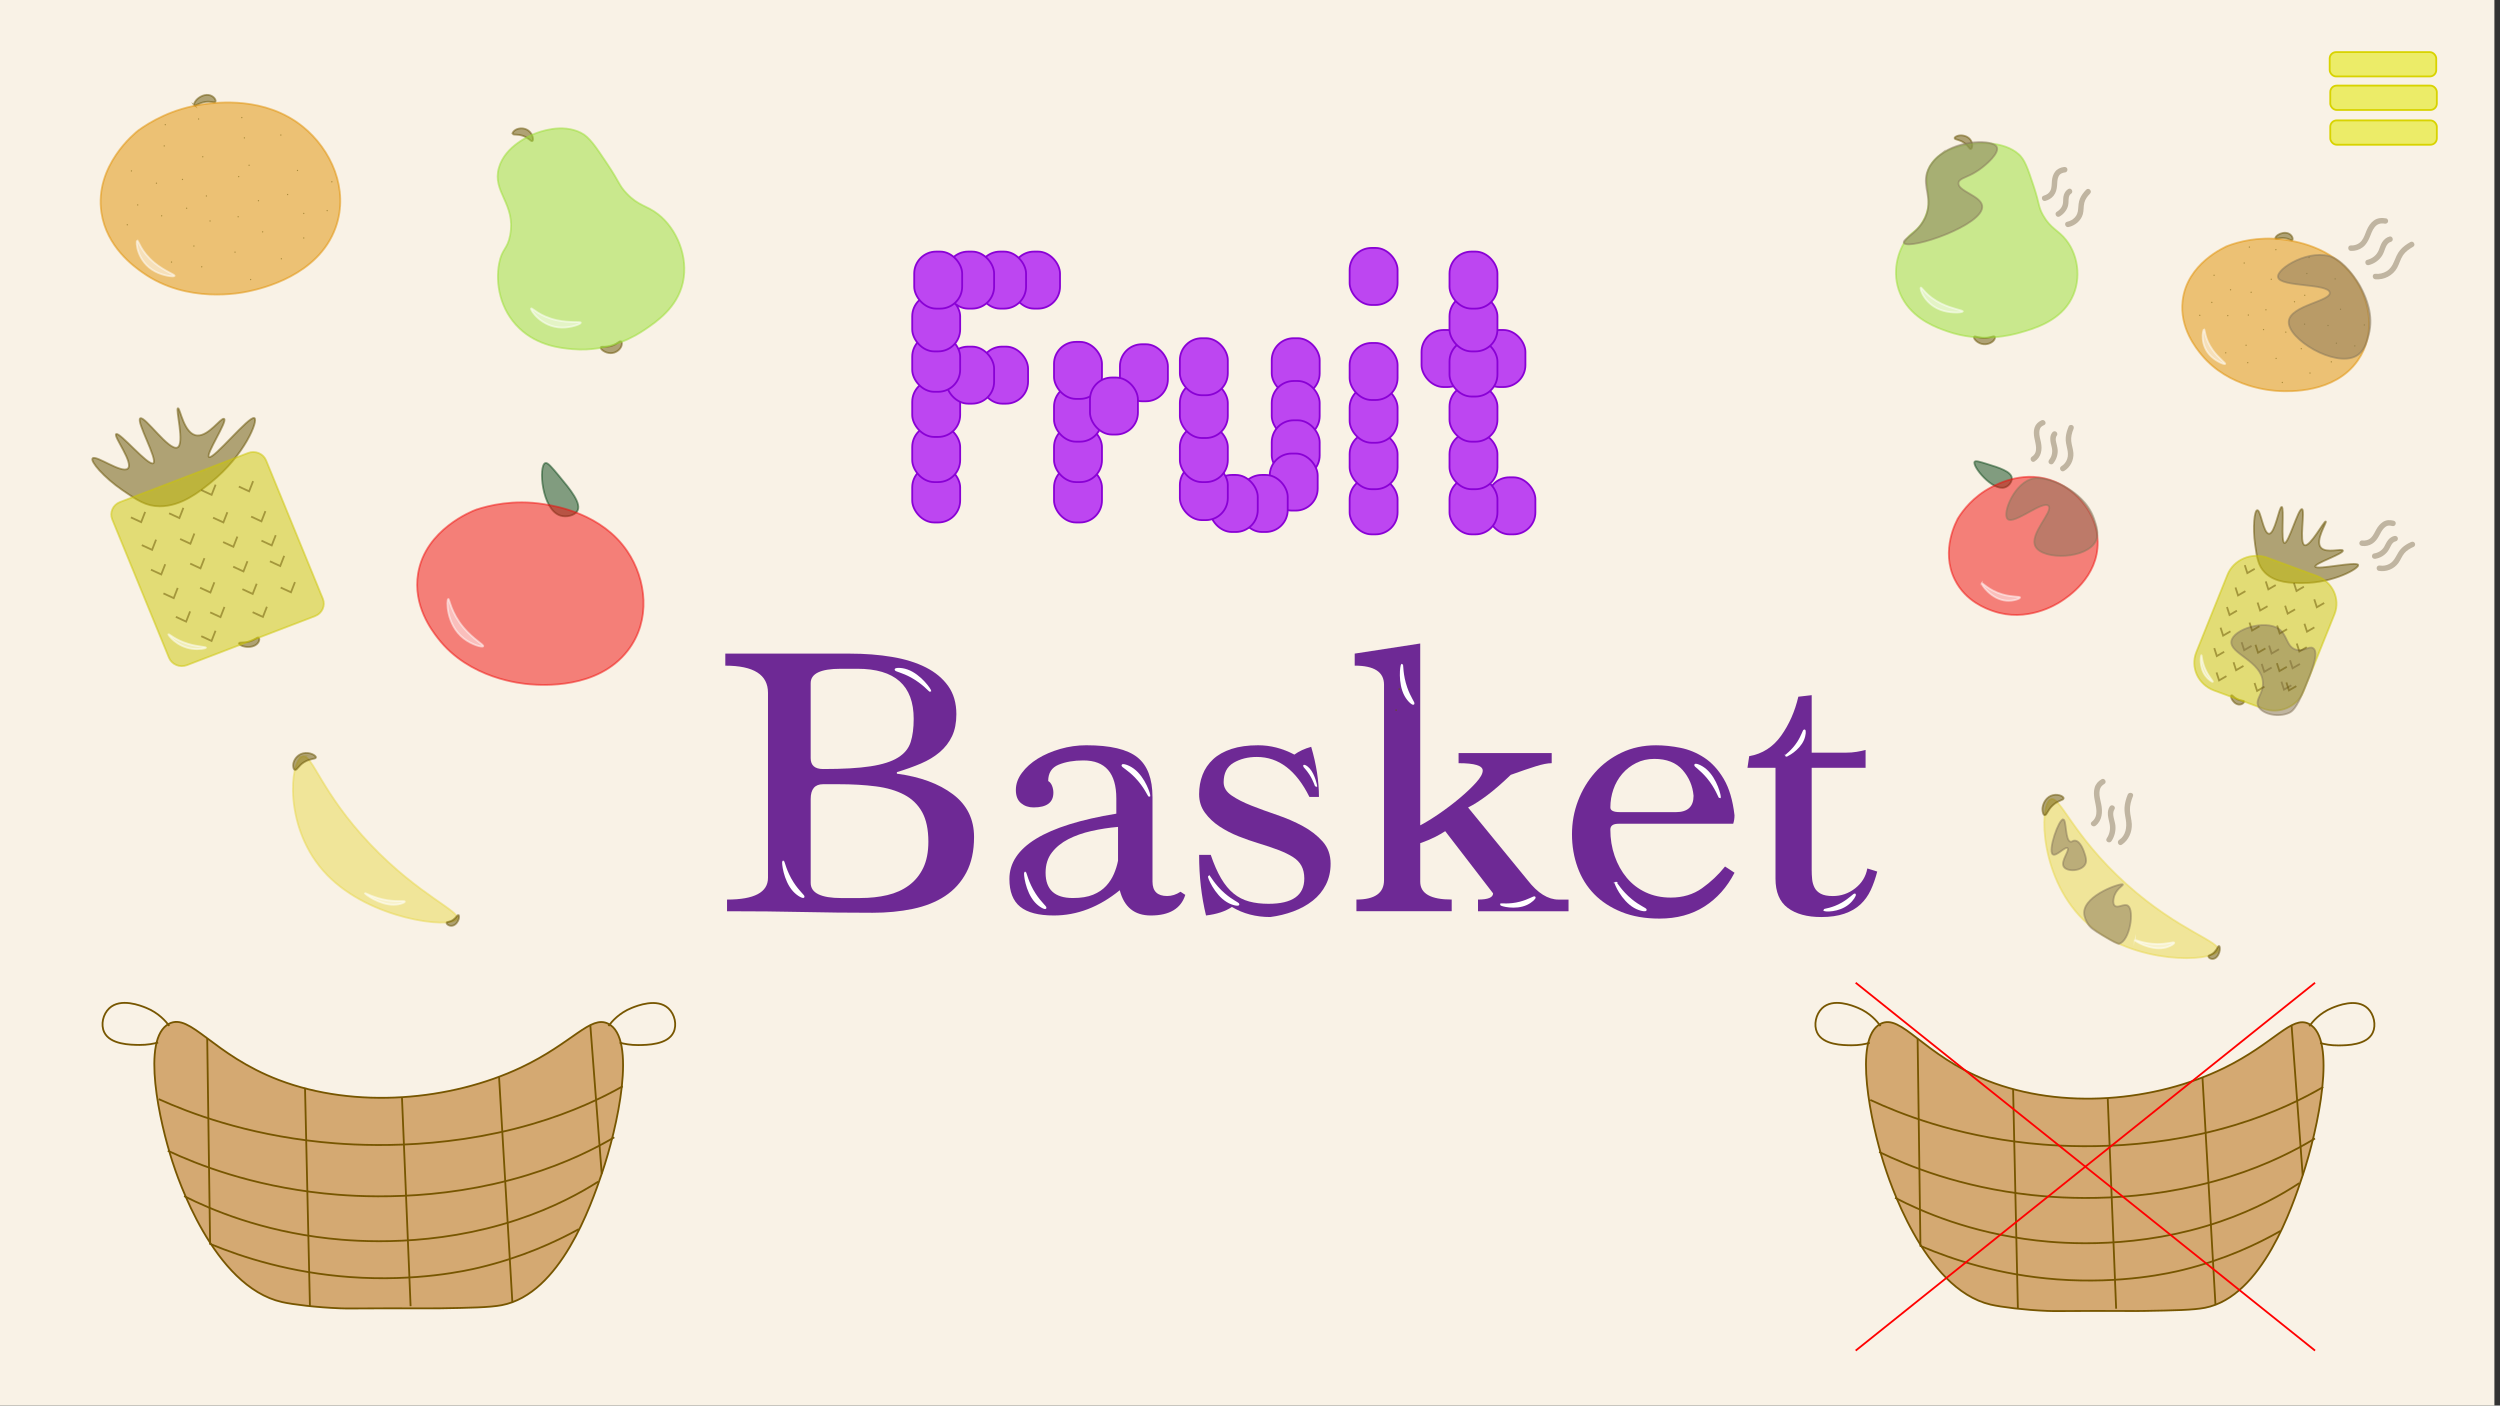 <?xml version="1.0" encoding="UTF-8"?><svg id="Layer_1" xmlns="http://www.w3.org/2000/svg" width="1366" height="768" viewBox="0 0 1366 768"><rect x="0" y="0" width="1366" height="768" fill="#333333" stroke="none"/><defs><style>.cls-1,.cls-2{stroke:#665302;}.cls-1,.cls-2,.cls-3,.cls-4,.cls-5,.cls-6,.cls-7,.cls-8,.cls-9,.cls-10,.cls-11,.cls-12,.cls-13,.cls-14,.cls-15,.cls-16,.cls-17{stroke-miterlimit:10;}.cls-1,.cls-2,.cls-3,.cls-4,.cls-5,.cls-6,.cls-7,.cls-8,.cls-9,.cls-10,.cls-18{opacity:.5;}.cls-1,.cls-17{fill:none;}.cls-2,.cls-19{fill:#665302;}.cls-3{stroke:#87775b;}.cls-3,.cls-20{fill:#87775b;}.cls-4,.cls-14{fill:#fff;stroke:#fff;}.cls-5{fill:#f00d0b;stroke:#f00d0b;}.cls-6{fill:#e8d84c;stroke:#e8d84c;}.cls-7{fill:#9ade35;stroke:#9ade35;}.cls-8{fill:#0a4719;stroke:#0a4719;}.cls-9{fill:#ccc604;stroke:#ccc604;}.cls-10{fill:#e09102;stroke:#e09102;}.cls-11{fill:#ecec68;stroke:#d8d300;}.cls-12{fill:red;}.cls-12,.cls-13{stroke:red;}.cls-13{fill:#ff0016;}.cls-15{fill:#d4a972;}.cls-15,.cls-17{stroke:#775600;}.cls-16{fill:#bd46f1;stroke:#8901d5;}.cls-21{fill:#f9f2e6;}.cls-21,.cls-22,.cls-20,.cls-19{stroke-width:0px;}.cls-22{fill:#6e2995;}</style></defs><rect class="cls-21" x="-3.06" y="-2.03" width="1366" height="771"/><path class="cls-2" d="m339.28,186.53c.76.29.59,1.82.16,2.83-.7,1.62-2.82,3.62-5.77,3.61-3.2,0-5.85-2.38-5.4-3.2.38-.69,2.71.21,5.92-.79,3.07-.96,4.18-2.8,5.08-2.46Z"/><path class="cls-2" d="m280.17,73.15c-.4-.67.74-1.78,1.74-2.32,1.6-.86,4.57-1.18,6.85.56,2.48,1.9,2.98,5.33,2.09,5.71-.75.32-1.96-1.77-5.12-2.88-3.01-1.06-5.08-.27-5.56-1.07Z"/><path class="cls-7" d="m317.49,72.57c4.51,2.29,7.84,7.29,14.5,17.27,6.59,9.87,6.22,11.47,10.43,15.88,6.69,7,10.94,6.46,17.18,11.34,10.16,7.95,16.68,23.3,13.53,37.32-3.1,13.78-14.46,21.45-20.95,25.84-3.84,2.59-18.84,12.4-39.36,10.56-6.12-.55-18.85-1.69-28.99-11.35-10.65-10.14-13.17-24.65-11.12-35.44,1.57-8.28,4.53-7.53,6.03-15.5,3.23-17.17-9.97-23.55-6.13-36.88,3.42-11.89,16.99-17.55,19.6-18.57,2.41-.94,14.79-5.8,25.28-.46Z"/><path class="cls-4" d="m290.19,168.51c-.67.64,5.56,10.34,16.8,10.48,5.12.06,10.34-1.87,10.39-2.64.05-.82-5.86.19-13.1-1.38-9.54-2.07-13.59-6.94-14.09-6.46Z"/><rect class="cls-16" x="812.74" y="260.81" width="26.19" height="31.16" rx="12" ry="12"/><rect class="cls-16" x="694.88" y="184.8" width="26.19" height="31.16" rx="12" ry="12"/><rect class="cls-16" x="694.88" y="208.17" width="26.19" height="31.16" rx="12" ry="12"/><rect class="cls-16" x="694.88" y="229.65" width="26.19" height="31.16" rx="12" ry="12"/><rect class="cls-16" x="693.79" y="247.82" width="26.19" height="31.16" rx="12" ry="12"/><rect class="cls-16" x="737.44" y="260.81" width="26.19" height="31.16" rx="12" ry="12"/><rect class="cls-16" x="737.44" y="236.14" width="26.19" height="31.16" rx="12" ry="12"/><rect class="cls-16" x="737.44" y="210.77" width="26.19" height="31.16" rx="12" ry="12"/><rect class="cls-16" x="677.42" y="259.51" width="26.19" height="31.16" rx="12" ry="12"/><rect class="cls-16" x="737.44" y="187.4" width="26.19" height="31.16" rx="12" ry="12"/><rect class="cls-16" x="575.92" y="254.32" width="26.19" height="31.16" rx="12" ry="12"/><rect class="cls-16" x="661.05" y="259.51" width="26.19" height="31.16" rx="12" ry="12"/><rect class="cls-16" x="644.68" y="253.02" width="26.19" height="31.16" rx="12" ry="12"/><rect class="cls-11" x="1272.94" y="28.47" width="58.22" height="13.3" rx="3.5" ry="3.5"/><rect class="cls-16" x="575.92" y="232.25" width="26.19" height="31.16" rx="12" ry="12"/><rect class="cls-16" x="575.92" y="210.17" width="26.19" height="31.16" rx="12" ry="12"/><rect class="cls-16" x="575.92" y="186.8" width="26.19" height="31.16" rx="12" ry="12"/><rect class="cls-16" x="498.44" y="254.32" width="26.19" height="31.16" rx="12" ry="12"/><rect class="cls-16" x="498.44" y="232.25" width="26.19" height="31.16" rx="12" ry="12"/><rect class="cls-16" x="498.44" y="207.58" width="26.19" height="31.16" rx="12" ry="12"/><rect class="cls-16" x="535.54" y="189.4" width="26.19" height="31.16" rx="12" ry="12"/><rect class="cls-16" x="516.99" y="189.4" width="26.19" height="31.16" rx="12" ry="12"/><rect class="cls-16" x="498.44" y="182.91" width="26.19" height="31.16" rx="12" ry="12"/><rect class="cls-16" x="498.44" y="160.84" width="26.19" height="31.16" rx="12" ry="12"/><rect class="cls-16" x="553" y="137.47" width="26.19" height="31.16" rx="12" ry="12"/><rect class="cls-16" x="534.45" y="137.47" width="26.19" height="31.16" rx="12" ry="12"/><rect class="cls-16" x="516.99" y="137.47" width="26.19" height="31.16" rx="12" ry="12"/><rect class="cls-16" x="499.53" y="137.47" width="26.19" height="31.16" rx="12" ry="12"/><rect class="cls-16" x="644.68" y="232.25" width="26.19" height="31.16" rx="12" ry="12"/><rect class="cls-16" x="644.68" y="208.17" width="26.19" height="31.16" rx="12" ry="12"/><rect class="cls-16" x="611.94" y="188.1" width="26.19" height="31.16" rx="12" ry="12"/><rect class="cls-16" x="595.57" y="206.28" width="26.19" height="31.16" rx="12" ry="12"/><rect class="cls-16" x="644.68" y="184.8" width="26.19" height="31.16" rx="12" ry="12"/><rect class="cls-16" x="737.44" y="135.47" width="26.19" height="31.16" rx="12" ry="12"/><rect class="cls-16" x="776.73" y="180.31" width="26.19" height="31.16" rx="12" ry="12"/><rect class="cls-16" x="807.29" y="180.31" width="26.19" height="31.16" rx="12" ry="12"/><rect class="cls-16" x="792.01" y="260.81" width="26.19" height="31.16" rx="12" ry="12"/><rect class="cls-16" x="792.01" y="236.14" width="26.19" height="31.16" rx="12" ry="12"/><rect class="cls-16" x="792.01" y="210.17" width="26.19" height="31.16" rx="12" ry="12"/><rect class="cls-16" x="792.01" y="185.51" width="26.19" height="31.16" rx="12" ry="12"/><rect class="cls-16" x="792.01" y="160.84" width="26.19" height="31.16" rx="12" ry="12"/><rect class="cls-16" x="792.01" y="137.47" width="26.19" height="31.16" rx="12" ry="12"/><path class="cls-22" d="m490.06,422.74c12.72,1.7,22.93,5.45,30.62,11.25,7.69,5.8,11.54,13.59,11.54,23.35,0,7.64-1.41,14.12-4.23,19.43s-6.7,9.59-11.63,12.84c-4.94,3.26-10.81,5.59-17.63,7.01s-14.14,2.12-21.98,2.12c-13.01,0-25.74-.14-38.2-.42-12.46-.29-26.22-.42-41.3-.42v-6.37c14.92,0,22.38-3.96,22.38-11.89v-101.06c0-9.91-7.77-14.86-23.32-14.86v-6.58h67.97c8.3,0,16.02.6,23.15,1.8,7.13,1.2,13.28,3.11,18.45,5.73,5.17,2.62,9.25,6.02,12.22,10.19,2.97,4.18,4.46,9.31,4.46,15.39,0,4.67-.79,8.67-2.36,12-1.57,3.33-3.81,6.23-6.71,8.71-2.91,2.48-6.36,4.56-10.36,6.26s-8.36,3.26-13.07,4.67v.85Zm-30.69-57.32c-10.95,0-16.42,2.62-16.42,7.86v40.97c0,3.96,2.27,5.95,6.8,5.95,10.79,0,19.43-.49,25.92-1.49,6.49-.99,11.49-2.58,15.01-4.78,3.52-2.19,5.82-5.02,6.92-8.49,1.09-3.47,1.64-7.68,1.64-12.63,0-18.26-10.24-27.39-30.73-27.39h-9.15Zm10.71,125.26c5.3,0,10.21-.53,14.73-1.59s8.46-2.83,11.81-5.31c3.35-2.47,5.96-5.66,7.83-9.55,1.87-3.89,2.81-8.67,2.81-14.33,0-6.65-1.13-12.03-3.39-16.13-2.26-4.1-5.54-7.29-9.82-9.55-4.29-2.26-9.47-3.79-15.55-4.56-6.08-.78-12.86-1.17-20.34-1.17h-8.42c-4.52,0-6.78,2.69-6.78,8.07v45.86c0,5.52,5.61,8.28,16.83,8.28h10.29Z"/><path class="cls-22" d="m647.64,488.97c-2.36,7.5-8.64,11.25-18.84,11.25-8.95,0-14.6-4.6-16.96-13.8-11.31,9.2-23.32,13.8-36.04,13.8-8.33,0-14.45-1.59-18.37-4.78-3.93-3.18-5.89-8.24-5.89-15.18,0-17.41,19.47-29.3,58.42-35.67v-8.28c0-13.87-6.01-20.81-18.02-20.81-5.22,0-9.72.78-13.51,2.33-3.79,1.56-5.69,4.53-5.69,8.92.94.57,1.65,1.45,2.12,2.65.47,1.2.71,2.44.71,3.71,0,5.38-3.62,8.07-10.84,8.07-2.67,0-4.95-.78-6.83-2.33-1.88-1.56-2.83-3.96-2.83-7.22s1.1-6.37,3.31-9.34c2.2-2.97,5.08-5.55,8.62-7.75,3.54-2.19,7.64-3.96,12.29-5.31,4.64-1.34,9.41-2.02,14.29-2.02,13.07,0,22.37,2.2,27.88,6.58,5.51,4.39,8.27,11.68,8.27,21.87v46.07c0,5.24,2.67,7.85,8.01,7.85,2.51,0,4.95-.78,7.3-2.33l2.59,1.7Zm-36.75-37.15c-4.9.42-9.72,1.17-14.46,2.23s-8.97,2.55-12.68,4.46c-3.71,1.91-6.72,4.35-9.01,7.33-2.29,2.97-3.43,6.65-3.43,11.04,0,9.2,4.98,13.8,14.93,13.8,4.42,0,8.1-.6,11.02-1.8,2.92-1.2,5.29-2.79,7.11-4.78,1.82-1.98,3.24-4.17,4.27-6.58,1.03-2.41,1.78-4.81,2.25-7.22v-18.47Z"/><path class="cls-22" d="m715.48,435.47c-7.22-14.58-16.81-21.87-28.74-21.87-4.87,0-9.11,1.07-12.72,3.19-3.61,2.13-5.42,5.68-5.42,10.64,0,2.84,1.45,5.25,4.36,7.24,2.9,1.99,6.52,3.83,10.84,5.53,4.32,1.7,8.99,3.4,14.02,5.11,5.03,1.71,9.7,3.73,14.02,6.07,4.32,2.34,7.93,5.14,10.84,8.41,2.9,3.26,4.36,7.31,4.36,12.13,0,4.26-.87,8.09-2.59,11.49-1.73,3.41-4.12,6.32-7.19,8.73-3.06,2.41-6.6,4.36-10.6,5.85-4,1.49-8.21,2.51-12.6,3.08-7.86,0-14.84-1.84-20.97-5.52-3.46,2.4-8.17,3.96-14.13,4.67-2.51-10.33-3.77-21.37-3.77-33.12h6.36c1.73,5.1,3.61,9.38,5.65,12.84,2.04,3.47,4.32,6.23,6.83,8.28,2.51,2.05,5.34,3.5,8.48,4.35,3.14.85,6.67,1.27,10.6,1.27,13.03,0,19.55-4.6,19.55-13.8,0-2.69-.51-4.99-1.53-6.9-1.02-1.91-2.59-3.54-4.71-4.88-2.12-1.34-4.75-2.62-7.89-3.82-3.14-1.2-6.83-2.44-11.07-3.72-3.3-.99-6.83-2.23-10.6-3.71-3.77-1.49-7.26-3.29-10.48-5.41-3.22-2.12-5.89-4.63-8.01-7.54-2.12-2.9-3.18-6.26-3.18-10.08s.62-7.36,1.88-10.62c1.25-3.25,3.18-6.08,5.77-8.49,2.59-2.41,5.93-4.28,10.01-5.63,4.08-1.34,8.95-2.02,14.6-2.02,6.75,0,13.35,1.7,19.79,5.1,2.51-1.84,5.57-3.25,9.19-4.25,2.83,9.63,4.24,18.76,4.24,27.39h-5.18Z"/><path class="cls-22" d="m807.58,497.89v-6.37c5.49,0,8.24-1.13,8.24-3.4l-26.15-33.97c-1.73,1.13-3.65,2.23-5.77,3.29s-4.75,2.16-7.89,3.29v21.02c0,6.51,5.73,9.77,17.2,9.77v6.37h-52.06v-6.37c10.05,0,15.08-3.54,15.08-10.62v-106.79c0-6.93-5.34-10.4-16.02-10.4v-6.58l35.8-5.52v99.36c2.98-1.56,6.44-3.68,10.36-6.37,3.92-2.69,7.66-5.52,11.19-8.49,3.53-2.97,6.52-5.8,8.95-8.49,2.43-2.69,3.65-4.88,3.65-6.58,0-2.69-4.4-4.03-13.19-4.03v-5.52h50.88v5.52c-2.2,0-5.11.57-8.71,1.7-3.62,1.13-8.17,2.69-13.66,4.67-4.71,4.53-8.99,8.25-12.84,11.15-3.85,2.9-7.34,5.13-10.48,6.69l32.51,39.7c5.5,7.08,11.15,10.62,16.96,10.62h5.42v6.37h-49.47Z"/><path class="cls-22" d="m947.74,476.87c-4.09,7.93-9.58,14.09-16.49,18.47-6.91,4.39-15.08,6.58-24.5,6.58-7.85,0-14.76-1.2-20.73-3.61-5.97-2.41-10.95-5.66-14.96-9.77-4-4.1-7.03-8.99-9.07-14.65-2.04-5.66-3.06-11.68-3.06-18.05s1.1-12.45,3.3-18.26c2.2-5.8,5.3-10.97,9.3-15.5,4-4.53,8.83-8.14,14.49-10.83,5.65-2.69,11.93-4.03,18.84-4.03,4.24,0,8.68.46,13.31,1.38,4.63.92,8.99,2.73,13.07,5.41,4.08,2.69,7.62,6.55,10.6,11.57,2.98,5.03,4.95,11.64,5.89,19.85,0,1.7-.23,3.26-.71,4.67h-62.66c-2.98,0-4.47,1.06-4.47,3.18,0,5.1.78,9.91,2.36,14.44,1.57,4.53,3.77,8.49,6.6,11.89,2.83,3.4,6.28,6.05,10.37,7.96,4.08,1.91,8.63,2.87,13.66,2.87,6.6,0,12.29-1.7,17.08-5.1,4.79-3.4,8.99-7.36,12.6-11.89l5.18,3.4Zm-32.04-33.12c6.44,0,9.66-2.97,9.66-8.92-.47-5.38-2.47-10.08-6.01-14.12-3.53-4.03-8.68-6.05-15.43-6.05-3.62,0-6.91.74-9.89,2.23-2.98,1.49-5.54,3.47-7.65,5.94-2.12,2.48-3.73,5.31-4.83,8.49-1.1,3.18-1.65,6.48-1.65,9.87,0,1.7,1.73,2.55,5.18,2.55h30.62Z"/><path class="cls-22" d="m1025.71,476.24c-.94,3.68-2.12,7.04-3.53,10.08-1.41,3.04-3.3,5.66-5.65,7.86-2.36,2.2-5.3,3.89-8.83,5.09-3.53,1.2-7.74,1.8-12.6,1.8-7.7,0-13.78-1.67-18.26-4.99-4.48-3.32-6.71-8.67-6.71-16.03v-60.51h-15.31l.94-6.37c7.22-1.27,13.03-4.99,17.43-11.15,4.39-6.16,7.54-13.27,9.42-21.34l7.3-.85v31.42h18.61c2.2,0,4.2-.15,6.01-.46,1.8-.31,3.41-.65,4.83-1.02v9.77h-29.45v55.84c0,1.7.08,3.36.24,4.99.15,1.63.59,3.15,1.29,4.56.71,1.42,1.84,2.55,3.42,3.4,1.57.85,3.77,1.27,6.6,1.27,4.55,0,8.63-1.41,12.25-4.25,3.61-2.83,5.81-6.44,6.6-10.83l5.42,1.7Z"/><path class="cls-2" d="m106.22,57.56c-.59-.38.18-1.87.98-2.81,1.29-1.51,4.04-3.23,6.75-2.87,2.94.4,4.43,3.07,3.69,3.82-.63.64-2.41-.55-5.77.05-3.21.57-4.96,2.25-5.66,1.8Z"/><path class="cls-10" d="m75.61,71.22c5.96-4.29,18.32-11.96,35.93-14.31,6.81-.91,33.2-4.42,53.89,12.26,15.37,12.39,25.5,34.25,17.96,55.19-9.49,26.36-40.5,33.27-47.15,34.75-4.54,1.01-33.98,7.1-58.38-10.22-4.66-3.31-19.63-13.93-22.45-32.71-3.86-25.62,18.33-43.51,20.21-44.97Z"/><g class="cls-18"><path class="cls-19" d="m153.45,74.16c.48,0,.48-.75,0-.75s-.48.75,0,.75h0Z"/></g><g class="cls-18"><path class="cls-19" d="m133.54,75.71c.48,0,.48-.75,0-.75s-.48.75,0,.75h0Z"/></g><g class="cls-18"><path class="cls-19" d="m141.22,110.03c.48,0,.48-.75,0-.75s-.48.75,0,.75h0Z"/></g><g class="cls-18"><path class="cls-19" d="m162.55,93.52c.48,0,.48-.75,0-.75s-.48.75,0,.75h0Z"/></g><g class="cls-18"><path class="cls-19" d="m89.74,80.1c.48,0,.48-.75,0-.75s-.48.75,0,.75h0Z"/></g><g class="cls-18"><path class="cls-19" d="m108.51,65.39c.48,0,.48-.75,0-.75s-.48.75,0,.75h0Z"/></g><g class="cls-18"><path class="cls-19" d="m112.78,107.45c.48,0,.48-.75,0-.75s-.48.75,0,.75h0Z"/></g><g class="cls-18"><path class="cls-19" d="m110.79,86.03c.48,0,.48-.75,0-.75s-.48.75,0,.75h0Z"/></g><g class="cls-18"><path class="cls-19" d="m136.1,90.68c.48,0,.48-.75,0-.75s-.48.75,0,.75h0Z"/></g><g class="cls-18"><path class="cls-19" d="m165.97,117c.48,0,.48-.75,0-.75s-.48.75,0,.75h0Z"/></g><g class="cls-18"><path class="cls-19" d="m136.95,153.12c.48,0,.48-.75,0-.75s-.48.75,0,.75h0Z"/></g><g class="cls-18"><path class="cls-19" d="m114.77,121.12c.48,0,.48-.75,0-.75s-.48.75,0,.75h0Z"/></g><g class="cls-18"><path class="cls-19" d="m143.5,127.06c.48,0,.48-.75,0-.75s-.48.75,0,.75h0Z"/></g><g class="cls-18"><path class="cls-19" d="m153.74,141.77c.48,0,.48-.75,0-.75s-.48.75,0,.75h0Z"/></g><g class="cls-18"><path class="cls-19" d="m110.22,146.15c.48,0,.48-.75,0-.75s-.48.75,0,.75h0Z"/></g><g class="cls-18"><path class="cls-19" d="m88.32,118.29c.48,0,.48-.75,0-.75s-.48.75,0,.75h0Z"/></g><g class="cls-18"><path class="cls-19" d="m99.7,98.42c.48,0,.48-.75,0-.75s-.48.75,0,.75h0Z"/></g><g class="cls-18"><path class="cls-19" d="m71.82,93.77c.48,0,.48-.75,0-.75s-.48.75,0,.75h0Z"/></g><g class="cls-18"><path class="cls-19" d="m75.24,112.35c.48,0,.48-.75,0-.75s-.48.75,0,.75h0Z"/></g><g class="cls-18"><path class="cls-19" d="m105.95,134.8c.48,0,.48-.75,0-.75s-.48.75,0,.75h0Z"/></g><g class="cls-18"><path class="cls-19" d="m130.41,96.87c.48,0,.48-.75,0-.75s-.48.75,0,.75h0Z"/></g><g class="cls-18"><path class="cls-19" d="m128.42,138.15c.48,0,.48-.75,0-.75s-.48.75,0,.75h0Z"/></g><g class="cls-18"><path class="cls-19" d="m165.97,130.41c.48,0,.48-.75,0-.75s-.48.75,0,.75h0Z"/></g><g class="cls-18"><path class="cls-19" d="m181.32,99.71c.48,0,.48-.75,0-.75s-.48.75,0,.75h0Z"/></g><g class="cls-18"><path class="cls-19" d="m69.55,123.19c.48,0,.48-.75,0-.75s-.48.75,0,.75h0Z"/></g><g class="cls-18"><path class="cls-19" d="m93.72,143.57c.48,0,.48-.75,0-.75s-.48.75,0,.75h0Z"/></g><g class="cls-18"><path class="cls-19" d="m101.97,114.16c.48,0,.48-.75,0-.75s-.48.75,0,.75h0Z"/></g><g class="cls-18"><path class="cls-19" d="m85.48,100.48c.48,0,.48-.75,0-.75s-.48.75,0,.75h0Z"/></g><g class="cls-18"><path class="cls-19" d="m132.12,64.62c.48,0,.48-.75,0-.75s-.48.75,0,.75h0Z"/></g><g class="cls-18"><path class="cls-19" d="m157.15,106.67c.48,0,.48-.75,0-.75s-.48.75,0,.75h0Z"/></g><g class="cls-18"><path class="cls-19" d="m90.31,68.49c.48,0,.48-.75,0-.75s-.48.75,0,.75h0Z"/></g><g class="cls-18"><path class="cls-19" d="m130.13,118.8c.48,0,.48-.75,0-.75s-.48.75,0,.75h0Z"/></g><g class="cls-18"><path class="cls-19" d="m178.76,115.45c.48,0,.48-.75,0-.75s-.48.75,0,.75h0Z"/></g><path class="cls-4" d="m74.98,131.46c-.92.26-.22,11.62,9.78,16.88,4.55,2.4,10.19,3.08,10.62,2.43.46-.7-5.34-2.51-11.03-7.2-7.49-6.18-8.68-12.3-9.37-12.11Z"/><path class="cls-2" d="m115.35,263.54c-6.46,5.21-16.34,13.17-28.07,13.12-7.53-.03-12.39-3.36-20.34-8.81-10.25-7.03-17.95-16.01-16.29-17.47,1.96-1.73,15.63,8.34,19.08,5.74,3.74-2.82-7.98-17.91-6.25-18.95,1.95-1.16,17.43,17.49,20.23,15.96,2.87-1.56-9.62-23.22-7.04-24.57,2.49-1.3,15.68,17.98,20.23,15.96,4.22-1.86-1.09-21.07.32-21.46,1.22-.34,3.22,14.55,10.67,14.88,6.24.28,12.82-9.82,14.51-9.11,2.31.97-10.42,19.84-8.15,20.9,2.61,1.23,21.76-22.52,24.7-21.32,2.49,1.02-5.3,20.37-23.6,35.12Z"/><path class="cls-2" d="m130.62,351.4c-.35.5.91,1.28,1.98,1.65,1.72.6,4.78.78,6.95-.52,2.36-1.42,2.56-3.91,1.62-4.18-.8-.22-1.84,1.32-4.97,2.17-2.98.82-5.17.28-5.59.87Z"/><path class="cls-8" d="m315.36,279.38c2.71-4.14-3.73-11.88-9.85-19.25-4.16-5-6.24-7.5-7.51-7.13-3.87,1.14-2.13,25.59,8.27,28.75,3.27.99,7.57-.06,9.08-2.38Z"/><path class="cls-5" d="m260.17,278.47c6.71-2.22,20.25-5.72,37.02-3.01,6.49,1.05,31.62,5.12,45.58,25.75,10.37,15.33,13.18,37.71.12,54.44-16.44,21.06-46.79,18.77-53.3,18.27-4.44-.34-33.12-2.93-50.29-25.15-3.28-4.24-13.81-17.87-10.85-35.49,4.03-24.04,29.57-34.02,31.72-34.82Z"/><path class="cls-4" d="m244.93,327.26c-.97.19-1.32,13.98,8.43,21.59,4.44,3.47,10.16,5.01,10.66,4.27.54-.79-5.24-3.7-10.63-10.07-7.1-8.39-7.74-15.93-8.46-15.79Z"/><path class="cls-14" d="m427.94,470.73c-.44.12.51,10.2,5.76,15.96,2.39,2.62,5.23,3.86,5.41,3.34.19-.56-2.79-2.81-5.87-7.58-4.05-6.28-4.97-11.81-5.3-11.72Z"/><path class="cls-9" d="m172.17,336.63l-70.05,26.83c-3.86,1.48-8.27-.36-9.8-4.09l-31-75.58c-1.53-3.73.38-7.99,4.24-9.47l70.05-26.83c3.86-1.48,8.27.36,9.8,4.09l31,75.58c1.53,3.73-.38,7.99-4.24,9.47Z"/><polyline class="cls-1" points="71.52 282.7 77.14 285.29 79.31 279.71"/><polyline class="cls-1" points="130.5 265.87 136.12 268.46 138.3 262.89"/><polyline class="cls-1" points="137.22 282.27 142.85 284.86 145.02 279.28"/><polyline class="cls-1" points="110 267.79 115.63 270.38 117.8 264.81"/><polyline class="cls-1" points="92.4 280.47 98.02 283.06 100.19 277.48"/><polyline class="cls-1" points="116.43 282.86 122.06 285.45 124.23 279.87"/><polyline class="cls-1" points="121.9 296.18 127.52 298.77 129.7 293.19"/><polyline class="cls-1" points="98.41 294.51 104.03 297.1 106.2 291.52"/><polyline class="cls-1" points="109.33 321.15 114.96 323.74 117.13 318.16"/><polyline class="cls-1" points="82.48 311.28 88.1 313.87 90.28 308.29"/><polyline class="cls-1" points="114.84 334.6 120.47 337.19 122.64 331.62"/><polyline class="cls-1" points="142.86 295.42 148.48 298.01 150.66 292.43"/><polyline class="cls-1" points="89.3 324.23 94.93 326.82 97.1 321.24"/><polyline class="cls-1" points="132.45 321.93 138.07 324.52 140.25 318.95"/><polyline class="cls-1" points="96.08 337.05 101.7 339.64 103.88 334.06"/><polyline class="cls-1" points="147.48 306.69 153.11 309.28 155.28 303.7"/><polyline class="cls-1" points="127.41 309.64 133.03 312.23 135.21 306.65"/><polyline class="cls-1" points="153.37 321.04 158.99 323.62 161.17 318.05"/><polyline class="cls-1" points="103.92 307.96 109.54 310.55 111.71 304.98"/><polyline class="cls-1" points="77.48 297.85 83.1 300.44 85.28 294.86"/><polyline class="cls-1" points="138.03 334.5 143.65 337.09 145.83 331.52"/><polyline class="cls-1" points="109.97 347.62 115.59 350.21 117.76 344.64"/><path class="cls-4" d="m92.05,346.53c-.47.33,4.57,6.84,12.92,7.98,3.81.52,7.59-.17,7.6-.64,0-.5-4.34-.43-9.78-2.07-7.17-2.16-10.39-5.52-10.74-5.27Z"/><path class="cls-19" d="m764.52,376.9c.48,0,.48-.75,0-.75s-.48.75,0,.75h0Z"/><path class="cls-19" d="m762.83,388.38c.48,0,.48-.75,0-.75s-.48.75,0,.75h0Z"/><path class="cls-14" d="m508.29,377.56c.33-.32-5.3-8.73-12.65-11.3-3.35-1.17-6.44-.91-6.34-.37.1.59,3.79,1.15,8.76,3.88,6.55,3.6,9.99,8.03,10.23,7.79Z"/><path class="cls-14" d="m627.99,434.93c.41-.21-2.49-9.9-8.77-14.52-2.86-2.11-5.88-2.77-5.96-2.22-.08.59,3.28,2.21,7.23,6.29,5.2,5.37,7.18,10.61,7.49,10.45Z"/><path class="cls-14" d="m560.13,476.79c-.44.12.51,10.2,5.76,15.96,2.39,2.62,5.23,3.86,5.41,3.34.19-.56-2.79-2.81-5.87-7.58-4.05-6.28-4.97-11.81-5.3-11.72Z"/><path class="cls-14" d="m660.54,478.81c-.39.24,3.38,9.64,10.05,13.67,3.04,1.84,6.11,2.22,6.13,1.67.02-.59-3.47-1.9-7.77-5.6-5.67-4.87-8.11-9.92-8.41-9.73Z"/><path class="cls-14" d="m719.17,429.72c.19-.1-1.08-6.27-3.94-9.51-1.3-1.48-2.7-2.07-2.73-1.73-.04.36,1.5,1.57,3.29,4.33,2.36,3.64,3.24,7,3.38,6.92Z"/><path class="cls-14" d="m766.04,363.17c-.46.02-1.9,10.03,1.85,16.86,1.71,3.11,4.18,4.98,4.47,4.51.32-.5-2.05-3.38-3.92-8.74-2.47-7.06-2.06-12.65-2.4-12.63Z"/><path class="cls-14" d="m820.06,494.19c-.07.43,7.83,2.68,14.04-.17,2.83-1.3,4.78-3.42,4.45-3.74-.35-.34-3.11,1.59-7.8,2.84-6.17,1.64-10.64.75-10.69,1.07Z"/><path class="cls-14" d="m882.72,482.25c-.38.25,3.63,9.54,10.4,13.4,3.08,1.76,6.17,2.06,6.17,1.51,0-.6-3.52-1.81-7.92-5.4-5.79-4.72-8.37-9.7-8.66-9.51Z"/><path class="cls-14" d="m939.7,435.71c.42-.18-1.79-10.05-7.72-15.11-2.7-2.3-5.67-3.17-5.78-2.63-.12.58,3.12,2.44,6.77,6.78,4.81,5.72,6.42,11.09,6.73,10.96Z"/><path class="cls-14" d="m996.81,497.25c0,.47,7.81.94,13.16-3.54,2.44-2.04,3.92-4.73,3.55-4.98-.39-.27-2.65,2.41-6.85,4.84-5.52,3.2-9.88,3.33-9.87,3.68Z"/><path class="cls-14" d="m975.91,412.89c.22.31,6.91-3.14,9.32-8.76,1.1-2.56,1.1-5.09.68-5.09-.45,0-1.11,2.92-3.48,6.59-3.13,4.83-6.68,7.03-6.52,7.26Z"/><path class="cls-15" d="m1027.45,559.46c-15.21,8.12-4.88,54.75,1.72,75.83,2.51,8,21.76,69,58.55,77.55,5.73,1.33,18.37,2.94,31,3.45,4.52.18,4.77.05,25.83,0,19-.04,19.91.14,27.55,0,15.67-.28,26.32-.47,32.72-1.72,31.47-6.18,47.78-55.45,53.38-72.38,8.46-25.57,18.93-74.74,3.44-82.72-9.46-4.87-18.87,10.64-46.49,24.13-37.49,18.3-88.3,23-129.15,6.89-35.35-13.94-47.11-37.12-58.55-31.02Z"/><path class="cls-17" d="m1021.93,601c16.29,7.61,46.06,19.32,86.59,23.65,16.86,1.8,62.65,5.21,112.71-9.94,21.83-6.61,37.85-14.75,48.15-20.77"/><path class="cls-17" d="m1035.45,654.45c14.51,7.55,41.03,19.15,77.19,23.33,15.04,1.74,55.89,4.98,100.62-10.36,19.5-6.69,33.83-14.88,43.05-20.95"/><path class="cls-17" d="m1047.78,567.47l1.55,113.31c17.9,7.64,43.32,15.91,74.55,18.26,35.65,2.68,62.45-3.59,68.88-5.17,22.97-5.65,40.95-14.25,53.21-21.23"/><line class="cls-17" x1="1099.96" y1="595.09" x2="1102.57" y2="715.08"/><line class="cls-17" x1="1151.66" y1="599.94" x2="1156.26" y2="715.08"/><line class="cls-17" x1="1203.43" y1="588.69" x2="1210.53" y2="712.91"/><line class="cls-17" x1="1252.11" y1="560.24" x2="1258.19" y2="642.17"/><path class="cls-17" d="m1026.76,629.43c15.67,7.59,44.3,19.26,83.3,23.54,16.23,1.78,60.28,5.13,108.48-10.09,21.01-6.64,36.44-14.8,46.37-20.83"/><path class="cls-17" d="m1027.54,560.65c-1.81-2.52-5.74-7.22-12.37-9.96-2.89-1.19-13.58-5.62-19.63.26-3.34,3.25-4.63,9.03-2.69,13.19,3.19,6.86,14.03,6.96,18.82,7,4.15.04,7.58-.67,9.95-1.34"/><path class="cls-17" d="m1261.79,560.73c1.81-2.52,5.74-7.22,12.37-9.96,2.89-1.19,13.58-5.62,19.63.26,3.34,3.25,4.63,9.03,2.69,13.19-3.19,6.86-14.03,6.96-18.82,7-4.15.04-7.58-.67-9.95-1.34"/><path class="cls-15" d="m92.39,559.36c-15.58,8.05-5,54.3,1.76,75.19,2.57,7.94,22.29,68.42,59.98,76.9,5.87,1.32,18.82,2.92,31.75,3.42,4.63.18,4.89.05,26.46,0,19.47-.04,20.4.13,28.23,0,16.06-.28,26.97-.46,33.52-1.71,32.24-6.13,48.95-54.99,54.69-71.78,8.67-25.35,19.39-74.12,3.53-82.03-9.69-4.83-19.33,10.55-47.63,23.93-38.41,18.15-90.47,22.81-132.31,6.84-36.22-13.83-48.27-36.81-59.98-30.76Z"/><path class="cls-17" d="m86.73,600.56c16.69,7.55,47.19,19.16,88.71,23.45,17.28,1.79,64.18,5.17,115.47-9.86,22.36-6.55,38.78-14.63,49.33-20.6"/><path class="cls-17" d="m100.59,653.56c14.86,7.49,42.04,18.99,79.08,23.13,15.41,1.72,57.26,4.94,103.08-10.27,19.98-6.63,34.66-14.76,44.1-20.77"/><path class="cls-17" d="m113.22,567.31l1.58,112.37c18.33,7.58,44.38,15.77,76.37,18.1,36.53,2.66,63.98-3.56,70.56-5.13,23.53-5.61,41.95-14.13,54.52-21.05"/><line class="cls-17" x1="166.67" y1="594.69" x2="169.35" y2="713.69"/><line class="cls-17" x1="219.63" y1="599.51" x2="224.35" y2="713.69"/><line class="cls-17" x1="272.68" y1="588.35" x2="279.95" y2="711.54"/><line class="cls-17" x1="322.55" y1="560.14" x2="328.78" y2="641.39"/><path class="cls-17" d="m91.68,628.75c16.05,7.53,45.38,19.1,85.34,23.34,16.62,1.76,61.76,5.09,111.13-10.01,21.53-6.58,37.34-14.67,47.5-20.66"/><path class="cls-17" d="m92.48,560.54c-1.86-2.5-5.88-7.16-12.67-9.88-2.96-1.18-13.91-5.57-20.11.26-3.43,3.22-4.74,8.95-2.76,13.08,3.27,6.8,14.37,6.9,19.28,6.95,4.25.04,7.77-.67,10.19-1.33"/><path class="cls-17" d="m332.47,560.62c1.86-2.5,5.88-7.16,12.67-9.88,2.96-1.18,13.91-5.57,20.11.26,3.43,3.22,4.74,8.95,2.76,13.08-3.27,6.8-14.37,6.9-19.28,6.95-4.25.04-7.77-.67-10.19-1.33"/><path class="cls-2" d="m1089.83,183.9c.62.42.02,1.65-.68,2.38-1.12,1.17-3.67,2.33-6.4,1.61-2.97-.77-4.73-3.38-4.08-3.95.56-.48,2.45.83,5.73.77,3.13-.06,4.69-1.31,5.43-.81Z"/><path class="cls-2" d="m1068.01,75.57c-.18-.66,1.2-1.3,2.29-1.51,1.74-.33,4.58.12,6.2,2.12,1.75,2.17,1.21,5.14.28,5.24-.79.09-1.3-1.94-3.91-3.62-2.49-1.61-4.64-1.45-4.85-2.23Z"/><path class="cls-7" d="m1102.82,84.08c3.52,2.99,5.15,7.94,8.43,17.83,3.24,9.78,2.43,11.02,5.06,15.69,4.17,7.42,8.27,7.99,12.64,13.55,7.11,9.04,8.69,23.35,1.69,34.23-6.89,10.69-19.67,14.33-26.97,16.4-4.32,1.23-21.09,5.76-39.61-.71-5.52-1.93-17-5.94-23.6-16.4-6.93-10.98-5.04-23.63,0-32.09,3.87-6.49,6.4-5.16,10.11-11.41,8-13.47-2.39-21.94,5.06-32.09,6.64-9.04,20.89-10.48,23.6-10.7,2.51-.2,15.42-1.25,23.6,5.7Z"/><path class="cls-4" d="m1049.53,157.13c-.81.37,2.14,9.92,12.54,12.75,4.74,1.29,10.14.94,10.41.31.29-.67-5.49-1.25-11.75-4.3-8.25-4.02-10.59-9.03-11.2-8.76Z"/><path class="cls-8" d="m1099.27,261.19c-.35-3.6-7.02-5.66-13.36-7.62-4.31-1.33-6.46-2-6.97-1.26-1.54,2.26,9.78,16.3,16.58,13.99,2.14-.72,3.94-3.1,3.75-5.12Z"/><path class="cls-5" d="m1069.96,283.01c2.57-4.06,8.18-11.66,18.12-16.82,3.85-2,18.75-9.73,34.86-2.94,11.96,5.04,22.97,17.41,23.25,32.79.36,19.37-16.53,30.28-20.15,32.63-2.47,1.6-18.6,11.66-37.06,5.21-3.53-1.23-14.85-5.19-20.8-17.01-8.13-16.14,1.01-32.51,1.79-33.86Z"/><path class="cls-4" d="m1082.75,318.62c-.42.51,5.26,8.97,13.61,9.6,3.81.29,7.46-1.1,7.41-1.74-.05-.69-4.32-.11-9.86-1.77-7.3-2.18-10.84-6.47-11.16-6.09Z"/><path class="cls-6" d="m1120.41,436.76c-6.37,3.23-6.04,44.69,20.24,67.95,25.66,22.71,68.09,20.98,71.16,14.82,2.44-4.9-21.07-10.41-50.19-36.69-29.32-26.46-36.21-48.6-41.21-46.07Z"/><path class="cls-2" d="m1117.31,445.4c-.92,0-1.37-1.96-1.33-3.4.07-2.31,1.47-5.77,4.58-7.15,3.37-1.49,7.14.18,7,1.4-.11,1.03-2.94,1.01-5.91,3.75-2.84,2.62-3.25,5.4-4.34,5.41Z"/><path class="cls-2" d="m1212.46,516.9c.46.03.55,1.34.43,2.29-.19,1.52-1.13,3.73-2.78,4.5-1.79.84-3.56-.42-3.41-1.21.13-.67,1.54-.54,3.21-2.21,1.6-1.6,1.99-3.41,2.54-3.37Z"/><path class="cls-2" d="m1243.35,130.28c-.37-.41.52-1.38,1.33-1.94,1.29-.88,3.74-1.62,5.73-.78,2.16.91,2.74,3.25,2.02,3.67-.61.36-1.72-.91-4.4-1.15-2.56-.23-4.24.68-4.68.2Z"/><path class="cls-10" d="m1217.23,134.33c5.42-2.03,16.41-5.3,30.29-3.45,5.37.72,26.18,3.5,38.48,20.47,9.13,12.6,12.33,31.31,2.27,45.66-12.66,18.08-37.69,16.91-43.06,16.66-3.66-.17-27.33-1.63-42.31-19.84-2.86-3.48-12.06-14.65-10.33-29.5,2.35-20.27,22.94-29.28,24.67-30Z"/><g class="cls-18"><path class="cls-19" d="m1275.93,152.76c.48,0,.48-.75,0-.75s-.48.75,0,.75h0Z"/></g><g class="cls-18"><path class="cls-19" d="m1260.46,149.82c.48,0,.48-.75,0-.75s-.48.75,0,.75h0Z"/></g><g class="cls-18"><path class="cls-19" d="m1259.22,177.49c.48,0,.48-.75,0-.75s-.48.75,0,.75h0Z"/></g><g class="cls-18"><path class="cls-19" d="m1278.86,169.35c.48,0,.48-.75,0-.75s-.48.75,0,.75h0Z"/></g><g class="cls-18"><path class="cls-19" d="m1226.23,144.09c.48,0,.48-.75,0-.75s-.48.75,0,.75h0Z"/></g><g class="cls-18"><path class="cls-19" d="m1243.55,136.79c.48,0,.48-.75,0-.75s-.48.75,0,.75h0Z"/></g><g class="cls-18"><path class="cls-19" d="m1238.11,169.65c.48,0,.48-.75,0-.75s-.48.75,0,.75h0Z"/></g><g class="cls-18"><path class="cls-19" d="m1241.02,152.96c.48,0,.48-.75,0-.75s-.48.75,0,.75h0Z"/></g><g class="cls-18"><path class="cls-19" d="m1259.32,161.72c.48,0,.48-.75,0-.75s-.48.75,0,.75h0Z"/></g><g class="cls-18"><path class="cls-19" d="m1276.61,187.9c.48,0,.48-.75,0-.75s-.48.75,0,.75h0Z"/></g><g class="cls-18"><path class="cls-19" d="m1247.07,209.36c.48,0,.48-.75,0-.75s-.48.75,0,.75h0Z"/></g><g class="cls-18"><path class="cls-19" d="m1236.8,180.45c.48,0,.48-.75,0-.75s-.48.75,0,.75h0Z"/></g><g class="cls-18"><path class="cls-19" d="m1257.43,190.9c.48,0,.48-.75,0-.75s-.48.75,0,.75h0Z"/></g><g class="cls-18"><path class="cls-19" d="m1262.18,204.2c.48,0,.48-.75,0-.75s-.48.75,0,.75h0Z"/></g><g class="cls-18"><path class="cls-19" d="m1228.16,198.53c.48,0,.48-.75,0-.75s-.48.75,0,.75h0Z"/></g><g class="cls-18"><path class="cls-19" d="m1217.26,172.82c.48,0,.48-.75,0-.75s-.48.75,0,.75h0Z"/></g><g class="cls-18"><path class="cls-19" d="m1230.02,160.08c.48,0,.48-.75,0-.75s-.48.75,0,.75h0Z"/></g><g class="cls-18"><path class="cls-19" d="m1209.77,150.78c.48,0,.48-.75,0-.75s-.48.75,0,.75h0Z"/></g><g class="cls-18"><path class="cls-19" d="m1208.53,165.61c.48,0,.48-.75,0-.75s-.48.75,0,.75h0Z"/></g><g class="cls-18"><path class="cls-19" d="m1227.26,189.02c.48,0,.48-.75,0-.75s-.48.75,0,.75h0Z"/></g><g class="cls-18"><path class="cls-19" d="m1253.71,165.25c.48,0,.48-.75,0-.75s-.48.75,0,.75h0Z"/></g><g class="cls-18"><path class="cls-19" d="m1243.67,196.22c.48,0,.48-.75,0-.75s-.48.75,0,.75h0Z"/></g><g class="cls-18"><path class="cls-19" d="m1273.84,198.1c.48,0,.48-.75,0-.75s-.48.75,0,.75h0Z"/></g><g class="cls-18"><path class="cls-19" d="m1291.87,177.94c.48,0,.48-.75,0-.75s-.48.75,0,.75h0Z"/></g><g class="cls-18"><path class="cls-19" d="m1201.96,172.67c.48,0,.48-.75,0-.75s-.48.75,0,.75h0Z"/></g><g class="cls-18"><path class="cls-19" d="m1216.14,193.16c.48,0,.48-.75,0-.75s-.48.75,0,.75h0Z"/></g><g class="cls-18"><path class="cls-19" d="m1228.5,172.51c.48,0,.48-.75,0-.75s-.48.75,0,.75h0Z"/></g><g class="cls-18"><path class="cls-19" d="m1218.77,158.7c.48,0,.48-.75,0-.75s-.48.75,0,.75h0Z"/></g><g class="cls-18"><path class="cls-19" d="m1261.67,141.09c.48,0,.48-.75,0-.75s-.48.75,0,.75h0Z"/></g><g class="cls-18"><path class="cls-19" d="m1272.03,178.23c.48,0,.48-.75,0-.75s-.48.75,0,.75h0Z"/></g><g class="cls-18"><path class="cls-19" d="m1229.06,135.38c.48,0,.48-.75,0-.75s-.48.75,0,.75h0Z"/></g><g class="cls-18"><path class="cls-19" d="m1248.96,181.86c.48,0,.48-.75,0-.75s-.48.75,0,.75h0Z"/></g><g class="cls-18"><path class="cls-19" d="m1286.67,189.37c.48,0,.48-.75,0-.75s-.48.75,0,.75h0Z"/></g><path class="cls-4" d="m1204.31,179.99c-.75,0-2.56,8.79,3.95,14.85,2.97,2.76,7.12,4.45,7.58,4.04.49-.44-3.54-3.01-6.9-7.75-4.43-6.24-4.06-11.15-4.63-11.14Z"/><path class="cls-2" d="m1258.29,318.59c-5.94.02-15.02.04-20.77-5.75-3.69-3.72-4.32-8.14-5.35-15.38-1.33-9.34-.36-18.62,1.23-18.7,1.88-.09,3.28,12.78,6.36,12.88,3.33.11,5.55-14.89,6.96-14.67,1.58.24-.68,19.27,1.51,19.71,2.24.45,7.56-18.94,9.55-18.5,1.92.42-1.8,18.71,1.51,19.71,3.06.93,10.62-13.43,11.52-12.98.78.39-6.12,10.49-2.63,14.35,2.92,3.24,11.52.28,11.97,1.54.63,1.73-15.64,7.03-15.09,8.8.63,2.03,22.65-3.1,23.46-.92.69,1.84-13.4,9.87-30.23,9.91Z"/><path class="cls-2" d="m1219.28,379.88c-.44.13-.23,1.23.1,1.99.53,1.21,1.94,2.82,3.7,3.09,1.91.29,3.33-1.14,3.01-1.76-.28-.53-1.6-.1-3.6-1.11-1.9-.96-2.69-2.37-3.21-2.21Z"/><path class="cls-9" d="m1236.65,387.21l-26.87-9.92c-8.69-3.21-13.06-12.64-9.71-20.96l17.02-42.28c3.35-8.32,13.2-12.5,21.89-9.3l26.87,9.92c8.69,3.21,13.06,12.64,9.71,20.96l-17.02,42.28c-3.35,8.32-13.2,12.5-21.89,9.3Z"/><polyline class="cls-1" points="1226.55 308.79 1227.95 313.14 1231.98 310.79"/><polyline class="cls-1" points="1264.52 327.46 1265.92 331.8 1269.94 329.46"/><polyline class="cls-1" points="1259.15 340.8 1260.55 345.14 1264.57 342.8"/><polyline class="cls-1" points="1253.41 318.57 1254.81 322.91 1258.83 320.57"/><polyline class="cls-1" points="1238.02 317.68 1239.42 322.03 1243.45 319.68"/><polyline class="cls-1" points="1248.59 330.95 1249.99 335.3 1254.02 332.95"/><polyline class="cls-1" points="1233.55 329.23 1234.94 333.57 1238.97 331.23"/><polyline class="cls-1" points="1224.82 350.9 1226.22 355.25 1230.24 352.9"/><polyline class="cls-1" points="1216.82 331.67 1218.22 336.02 1222.24 333.67"/><polyline class="cls-1" points="1220.41 361.85 1221.8 366.19 1225.83 363.85"/><polyline class="cls-1" points="1213.32 342.95 1214.72 347.3 1218.74 344.96"/><polyline class="cls-1" points="1235.79 362.74 1237.19 367.08 1241.21 364.74"/><polyline class="cls-1" points="1209.87 354.13 1211.27 358.48 1215.29 356.13"/><polyline class="cls-1" points="1251.27 360.79 1252.67 365.13 1256.69 362.79"/><polyline class="cls-1" points="1239.82 352.73 1241.22 357.08 1245.24 354.73"/><polyline class="cls-1" points="1246.57 372.46 1247.97 376.81 1251.99 374.46"/><polyline class="cls-1" points="1221.47 320.99 1222.87 325.34 1226.89 323"/><polyline class="cls-1" points="1211.11 367.42 1212.51 371.77 1216.53 369.43"/><path class="cls-4" d="m1202.86,357.96c-.41-.03-1.37,6.43,2.14,11.23,1.6,2.19,3.83,3.62,4.08,3.34.27-.3-1.91-2.39-3.72-6.07-2.39-4.84-2.2-8.48-2.5-8.5Z"/><g class="cls-18"><path class="cls-20" d="m1307.98,284.53c-2.04-.52-4.05-.53-5.89.63-1.57.99-2.76,2.5-3.67,4.1-.86,1.51-1.55,3.2-2.79,4.45-1.33,1.35-3.15,1.84-5,1.6-.8-.11-1.5.77-1.5,1.5,0,.9.69,1.39,1.5,1.5,1.91.26,3.94-.2,5.57-1.23s2.76-2.57,3.68-4.22c.81-1.46,1.5-3.01,2.67-4.22.54-.56,1.17-1.06,1.91-1.31.91-.31,1.8-.13,2.71.1,1.87.48,2.67-2.41.8-2.89h0Z"/></g><g class="cls-18"><path class="cls-20" d="m1308.31,292.86c-1.35.25-2.55,1.1-3.41,2.16-.92,1.13-1.46,2.45-2.18,3.71-1.17,2.05-3.19,3.32-5.59,3.69-.8.13-1.24,1.13-1.05,1.85.23.85,1.04,1.17,1.85,1.05,2.69-.42,5.15-1.94,6.77-4.12.82-1.1,1.3-2.4,2.01-3.57.59-.96,1.32-1.67,2.4-1.87.8-.15,1.25-1.11,1.05-1.85-.23-.84-1.05-1.19-1.85-1.05h0Z"/></g><g class="cls-18"><path class="cls-20" d="m1317.38,296.17c-1.81.81-3.53,1.83-4.98,3.2s-2.4,3.19-3.38,4.96c-.89,1.6-1.92,2.95-3.56,3.83-1.49.8-3.3,1.15-4.97.85-.8-.14-1.62.21-1.85,1.05-.2.72.25,1.71,1.05,1.85,4.12.72,8.32-.88,10.8-4.28,1.22-1.67,1.91-3.71,3.24-5.31s3.24-2.7,5.16-3.56c.74-.33.92-1.41.54-2.05-.44-.76-1.31-.87-2.05-.54h0Z"/></g><g class="cls-18"><path class="cls-20" d="m1127.77,91.25c-1.99.28-3.71,1.02-4.93,2.66-1.02,1.37-1.47,3.05-1.66,4.73-.21,1.81,0,3.8-.83,5.49-.7,1.44-2.07,2.36-3.59,2.75-1.87.47-1.08,3.37.8,2.89,1.75-.44,3.39-1.42,4.52-2.83,1.32-1.65,1.76-3.61,1.91-5.68.12-1.59.08-3.25.76-4.73.75-1.65,2.1-2.13,3.81-2.37.8-.11,1.24-1.14,1.05-1.85-.24-.87-1.04-1.16-1.85-1.05h0Z"/></g><g class="cls-18"><path class="cls-20" d="m1130.08,103.3c-1.15.72-1.9,1.78-2.34,3.04-.47,1.34-.39,2.77-.48,4.16-.15,2.21-1.47,4.06-3.39,5.19-1.66.98-.16,3.57,1.51,2.59,2.19-1.29,3.98-3.4,4.61-5.9.36-1.43.17-2.88.4-4.32.14-.9.48-1.73,1.21-2.18,1.63-1.02.13-3.62-1.51-2.59h0Z"/></g><g class="cls-18"><path class="cls-20" d="m1139.88,103.66c-1.35,1.4-2.57,2.95-3.34,4.75-.84,1.94-.88,3.96-1.06,6.03-.14,1.66-.64,3.15-1.79,4.38s-2.6,2-4.23,2.35c-1.89.41-1.09,3.3.8,2.89,3.56-.77,6.79-3.43,7.8-6.99.58-2.04.31-4.2.81-6.24s1.75-3.61,3.14-5.05-.78-3.51-2.12-2.12h0Z"/></g><g class="cls-18"><path class="cls-20" d="m1148.28,425.79c-1.8,1.07-3.13,2.47-3.74,4.51s-.47,4.14-.13,6.16c.73,4.32,2.64,9.33-1.47,12.59-1.51,1.2.62,3.31,2.12,2.12,3.64-2.89,3.91-7.63,3.03-11.85-.43-2.08-1.03-4.11-.96-6.25s.83-3.6,2.66-4.69c1.66-.99.15-3.58-1.51-2.59h0Z"/></g><g class="cls-18"><path class="cls-20" d="m1152.74,440.72c-1.79,2.8-.79,6.06-.12,9.04s.17,5.87-1.51,8.33c-1.09,1.6,1.51,3.1,2.59,1.51,1.7-2.5,2.48-5.7,2.14-8.7-.3-2.68-2.13-6.12-.51-8.67,1.04-1.63-1.55-3.14-2.59-1.51h0Z"/></g><g class="cls-18"><path class="cls-20" d="m1162.57,434.2c-.91,2.24-1.57,4.57-1.73,7-.15,2.28.33,4.51.71,6.74.67,3.99,0,8.59-3.66,10.99-1.61,1.06-.11,3.66,1.51,2.59,3.68-2.42,5.63-6.92,5.42-11.26-.12-2.52-.9-4.95-1.01-7.46-.11-2.71.63-5.31,1.64-7.8.73-1.79-2.17-2.57-2.89-.8h0Z"/></g><g class="cls-18"><path class="cls-20" d="m1115.43,229.67c-1.77.85-3.09,2.07-3.73,3.95-.59,1.74-.48,3.66-.17,5.44.61,3.5,2.45,8.04-1.31,10.48-1.61,1.05-.11,3.65,1.51,2.59,3.63-2.35,4.28-6.45,3.45-10.43-.38-1.85-.97-3.65-.9-5.56.03-.73.15-1.48.49-2.14.46-.9,1.3-1.34,2.18-1.75,1.74-.83.22-3.42-1.51-2.59h0Z"/></g><g class="cls-18"><path class="cls-20" d="m1121.31,236.37c-1.81,2.39-.84,5.43-.23,8.05.54,2.32.17,4.86-1.36,6.75-.51.63-.61,1.51,0,2.12.53.53,1.61.63,2.12,0,1.74-2.14,2.71-4.9,2.46-7.67-.14-1.52-.63-2.95-.92-4.45-.23-1.15-.2-2.33.52-3.29.49-.65.1-1.68-.54-2.05-.77-.45-1.56-.11-2.05.54h0Z"/></g><g class="cls-18"><path class="cls-20" d="m1130.37,232.91c-.84,1.97-1.48,3.97-1.65,6.12s.34,4.12.8,6.15c.43,1.9.63,3.74-.02,5.62-.57,1.65-1.67,3.06-3.17,3.95-1.66.98-.15,3.58,1.51,2.59,3.35-1.98,5.33-5.9,5.07-9.78-.15-2.22-.96-4.32-1.18-6.53s.34-4.52,1.22-6.6c.32-.75.22-1.6-.54-2.05-.63-.38-1.74-.21-2.05.54h0Z"/></g><g class="cls-18"><path class="cls-20" d="m1303.77,119.32c-2.43-.4-4.73-.32-6.77,1.21-1.75,1.31-2.95,3.17-3.8,5.15s-1.47,4.24-2.87,5.95-3.59,2.58-5.81,2.47c-1.93-.1-1.92,2.9,0,3,2.32.11,4.65-.6,6.5-2.01s2.94-3.42,3.82-5.54c.76-1.83,1.37-3.77,2.63-5.35,1.46-1.83,3.22-2.38,5.5-2,.8.13,1.61-.21,1.85-1.05.2-.72-.24-1.71-1.05-1.85h0Z"/></g><g class="cls-18"><path class="cls-20" d="m1305.55,129.27c-1.63.45-2.9,1.55-3.83,2.93s-1.35,3.01-1.98,4.53c-1.11,2.67-3.47,4.55-6.26,5.24-1.87.46-1.08,3.36.8,2.89,3.07-.76,5.87-2.73,7.48-5.47.87-1.48,1.24-3.18,1.99-4.71.56-1.14,1.36-2.19,2.6-2.53,1.86-.51,1.07-3.41-.8-2.89h0Z"/></g><g class="cls-18"><path class="cls-20" d="m1317.01,132.26c-2.06,1.17-4.06,2.58-5.59,4.4-1.61,1.93-2.44,4.17-3.4,6.46-.87,2.09-2.05,3.9-4.01,5.09-1.85,1.12-3.95,1.59-6.1,1.4-1.92-.17-1.91,2.83,0,3,4.74.42,9.56-2.06,11.87-6.24,1.23-2.23,1.81-4.77,3.24-6.9,1.35-2.01,3.42-3.45,5.5-4.63,1.68-.95.17-3.54-1.51-2.59h0Z"/></g><path class="cls-3" d="m1111.44,261.39c5.58-.86,13,2.62,14.56,3.35.83.39,2.49,1.21,4.45,2.49,2.73,1.79,10.54,6.9,13.76,16.3,1.29,3.77,2.73,7.99,1.05,11.8-4.56,10.28-29.04,10.84-33.06,3.28-3.63-6.82,9.98-19.14,7.12-22.2-3.06-3.28-18.92,10.48-22.35,7.18-3.15-3.02,3.94-20.59,14.47-22.21Z"/><path class="cls-3" d="m1060.21,84.5c-3.78,2.93-5.57,6.08-5.96,6.78-4.87,8.84,1.02,14.49-.99,23.73-2.51,11.55-14.53,15.65-12.92,17.8,2.98,3.98,44.13-9.97,42.72-20.34-.77-5.65-13.89-8.11-12.92-12.71.54-2.57,4.8-2.57,10.93-6.78,4.48-3.07,11.65-9.55,9.93-12.71-2.23-4.1-20.18-4-30.8,4.24Z"/><path class="cls-3" d="m1274.86,140.75c6.42,2.92,11.85,11.06,12.98,12.77.61.91,1.79,2.77,2.99,5.26,1.66,3.47,6.39,13.36,3.43,24.16-1.19,4.33-2.52,9.18-6.85,11.56-11.69,6.44-37.7-9.32-36.82-18.96.79-8.69,23.34-10.99,22.41-15.71-1-5.05-26.86-2.93-28.24-8.25-1.26-4.88,17.99-16.35,30.11-10.84Z"/><path class="cls-3" d="m1245.06,343.59c4.82,3.27,4.15,9.75,9.41,11.38,4.31,1.34,7.22-2.26,9.43-.79,3.48,2.3-.96,13.04-4.74,22.19-4.49,10.86-6.71,12.38-8.45,13.16-5.62,2.53-14.04.9-16.54-3.23-2.42-4,2.7-7.07,2.29-13.52-.73-11.64-18.3-15.54-17.22-22.44,1.03-6.54,18.25-11.89,25.81-6.76Z"/><polyline class="cls-1" points="1229.13 340.17 1230.53 344.52 1234.56 342.17"/><polyline class="cls-1" points="1244.23 341.79 1245.63 346.13 1249.65 343.79"/><polyline class="cls-1" points="1254.96 351.62 1256.36 355.96 1260.38 353.62"/><polyline class="cls-1" points="1231.88 373.17 1233.28 377.52 1237.3 375.18"/><polyline class="cls-1" points="1232.4 352.29 1233.8 356.63 1237.82 354.29"/><polyline class="cls-1" points="1244.09 362.35 1245.49 366.69 1249.51 364.35"/><polyline class="cls-1" points="1249.29 372.88 1250.69 377.23 1254.72 374.89"/><path class="cls-3" d="m1157.98,515.62c-.99.29-3.58-1.23-8.73-4.26-5.76-3.4-7.23-4.6-8.48-6.7-.63-1.07-2.06-3.47-2-6.1.25-9.69,20.67-16.42,21.19-15.27.24.54-4.03,2.56-5.01,7.35-.17.84-.59,2.89.36,4.04,1.64,2,5.34-1.26,7.4.2,3.64,2.58,1.03,19.08-4.73,20.75Z"/><path class="cls-3" d="m1127.37,447.72c1.84.34.95,11.59,3.99,12.2.85.17,1.12-.67,2.33-.62,3.21.14,5.06,6.25,5.34,7.09.54,1.66,1.14,3.51.59,5.21-1.5,4.59-10.49,5.05-12.1,1.74-1.45-2.98,3.34-8.55,2.24-9.88-1.1-1.32-6.22,4.7-8.09,3.38-2.85-2.01,3.35-19.55,5.7-19.11Z"/><path class="cls-4" d="m1166.41,513.63c-.15.48,8.4,5.66,15.92,4.32,3.43-.61,6-2.46,5.68-2.94-.34-.51-3.79.86-9.31.81-7.27-.06-12.18-2.55-12.29-2.19Z"/><path class="cls-6" d="m165.29,413.3c-6.82,1.96-10.87,39.64,13.41,64.73,23.71,24.5,67.05,29.36,70.83,24.23,3-4.07-20.34-12.64-47.19-40.91-27.03-28.45-31.7-49.59-37.05-48.05Z"/><path class="cls-4" d="m199.38,488.03c-.2.41,7.95,6.41,15.74,6.33,3.55-.04,6.37-1.33,6.09-1.81-.29-.52-3.95.21-9.56-.67-7.39-1.16-12.12-4.16-12.27-3.85Z"/><path class="cls-2" d="m161.23,420.67c-.94-.13-1.19-1.99-1-3.29.31-2.09,2.11-5.02,5.41-5.79,3.59-.84,7.24,1.25,6.98,2.33-.23.92-3.1.47-6.41,2.5-3.16,1.95-3.87,4.41-4.98,4.25Z"/><path class="cls-2" d="m250.47,499.97c.46.1.42,1.3.2,2.14-.35,1.35-1.55,3.21-3.3,3.66-1.91.49-3.58-.92-3.34-1.62.2-.59,1.62-.25,3.5-1.52,1.79-1.21,2.39-2.79,2.94-2.67Z"/><line class="cls-12" x1="1013.94" y1="536.97" x2="1264.94" y2="737.97"/><line class="cls-13" x1="1264.94" y1="536.97" x2="1013.94" y2="737.97"/><rect class="cls-11" x="1273.26" y="46.78" width="58.22" height="13.3" rx="3.5" ry="3.5"/><rect class="cls-11" x="1273.26" y="65.78" width="58.22" height="13.3" rx="3.5" ry="3.5"/></svg>